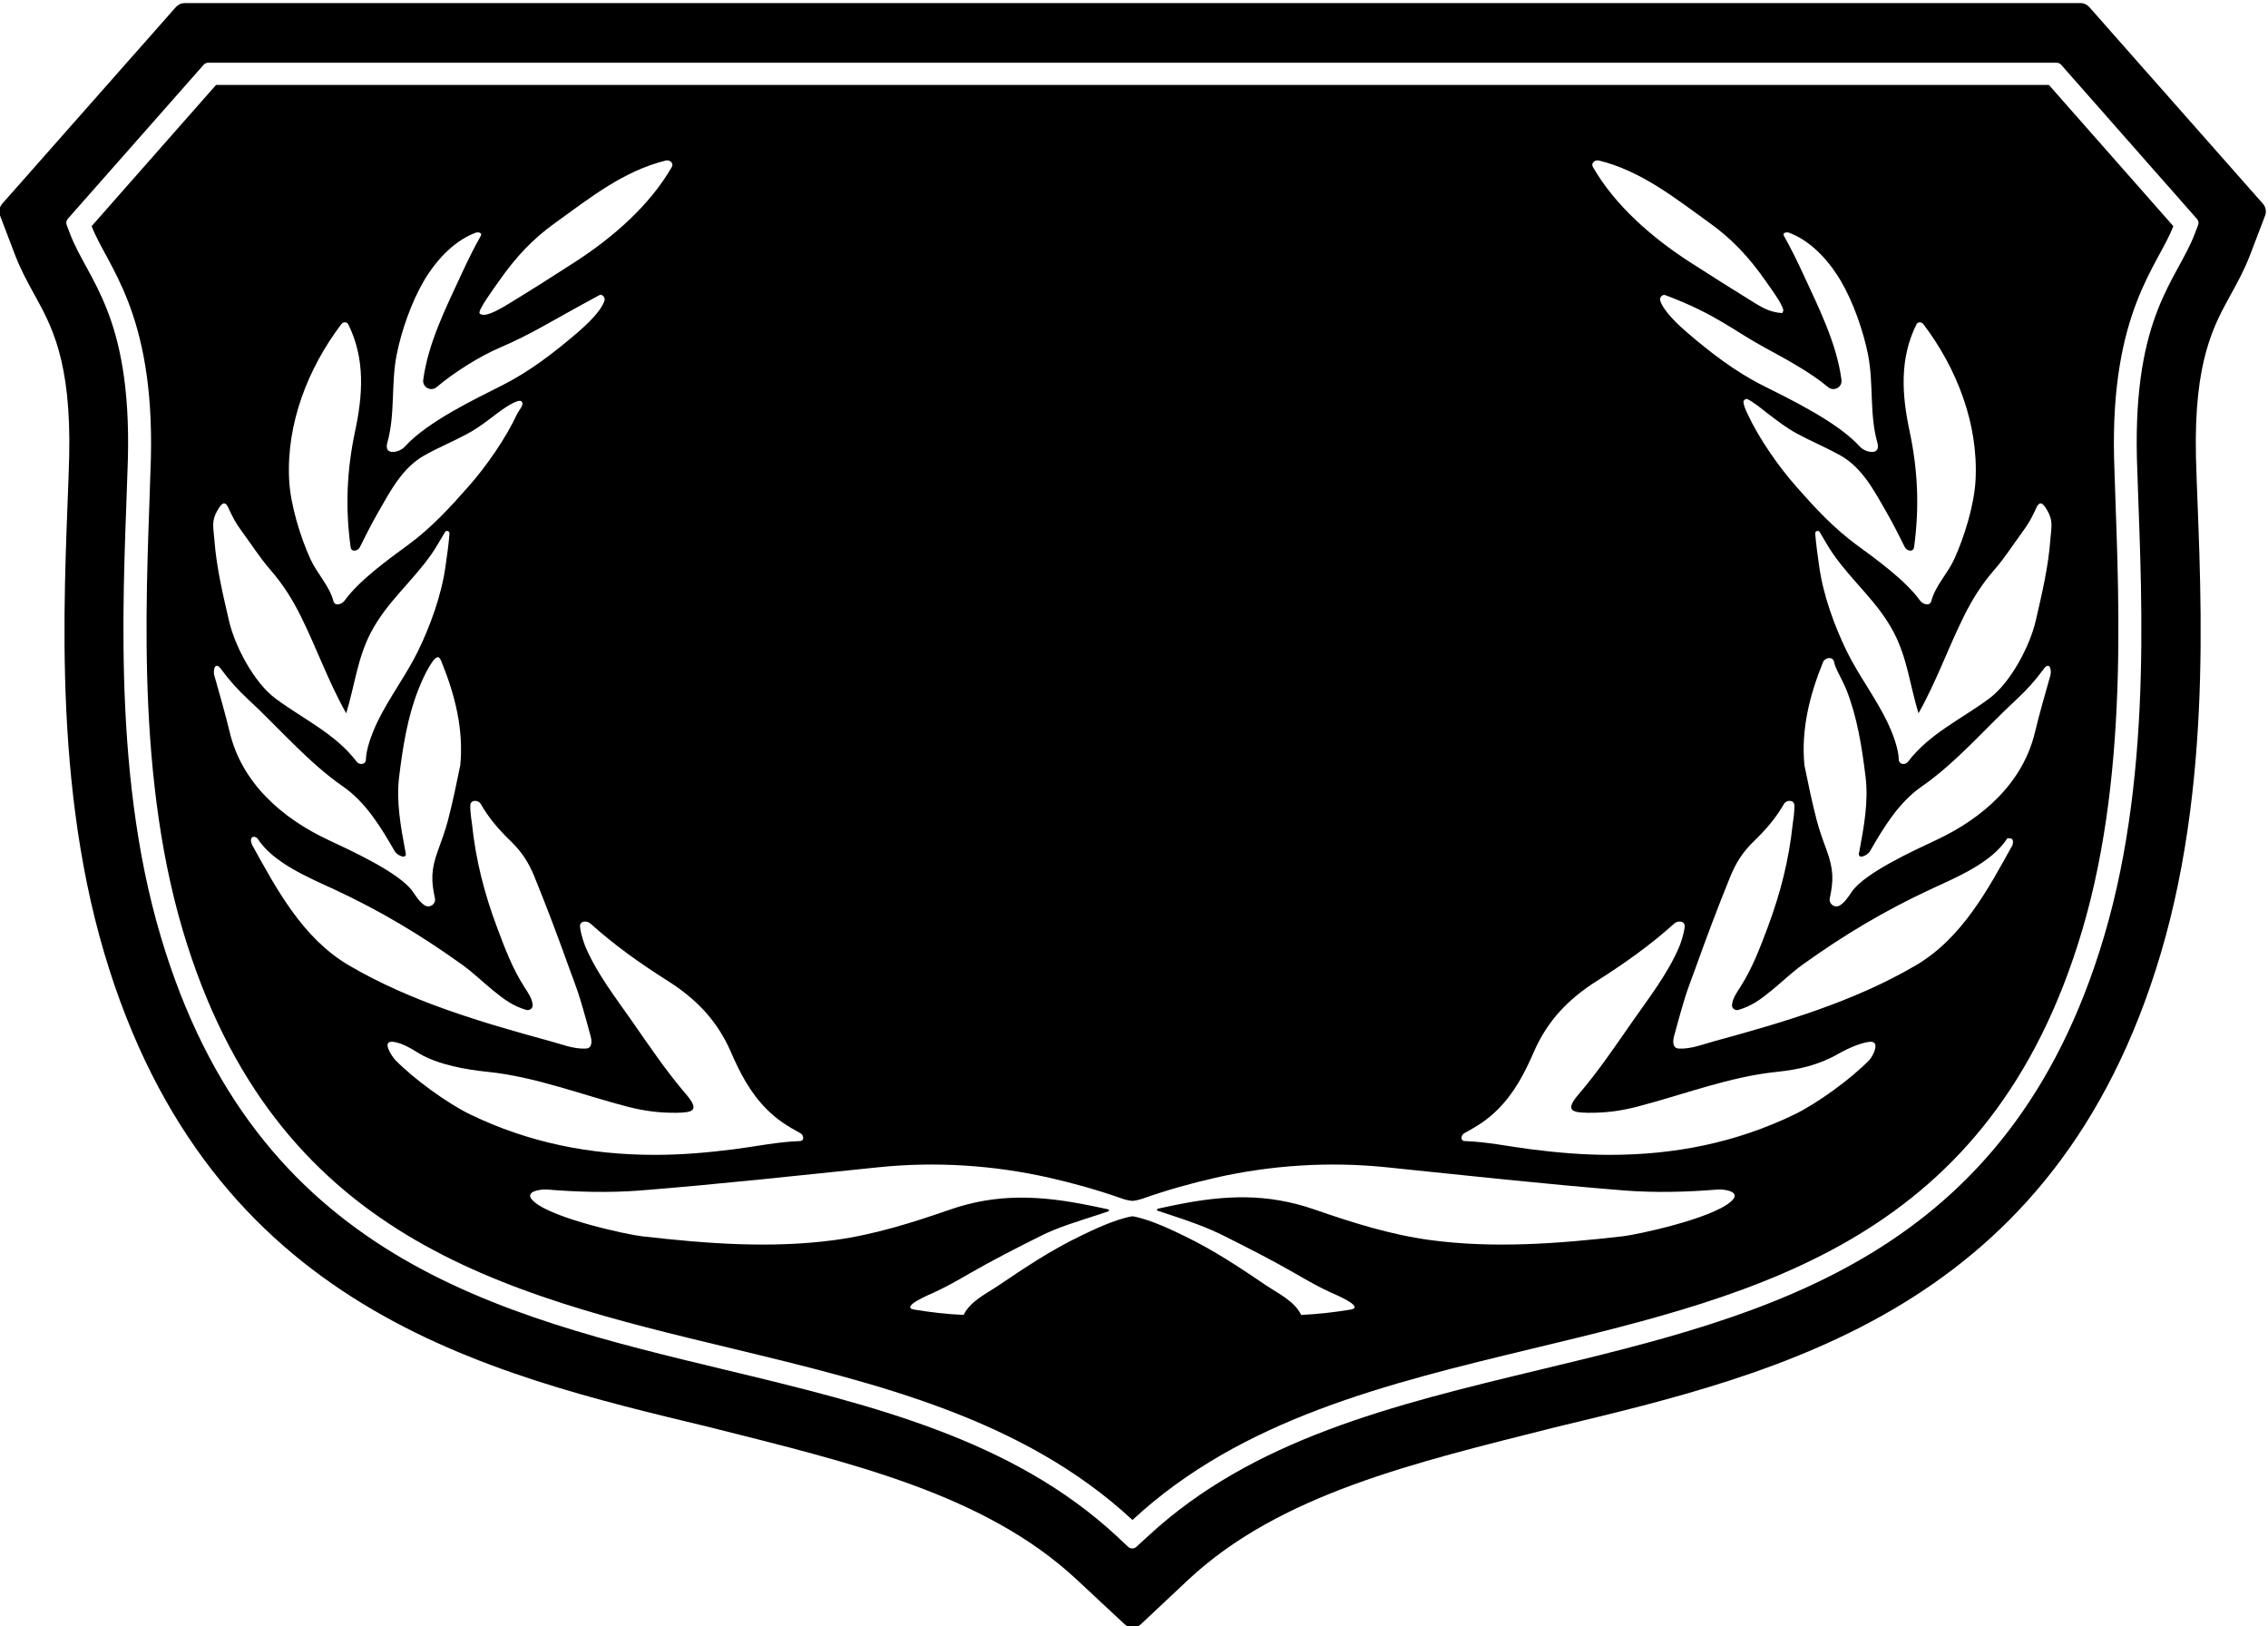 <?xml version="1.0" encoding="UTF-8"?>
<svg xmlns="http://www.w3.org/2000/svg" xmlns:xlink="http://www.w3.org/1999/xlink" width="399pt" height="286pt" viewBox="0 0 399 286" version="1.1">
<g id="surface1">
<path style=" stroke:none;fill-rule:nonzero;fill:rgb(0%,0%,0%);fill-opacity:1;" d="M 398.098 35.824 L 367.57 1.258 C 367.172 0.809 366.605 0.543 365.996 0.543 L 32.504 0.543 C 31.895 0.543 31.328 0.809 30.93 1.258 L 0.402 35.824 C -0.121 36.41 -0.27 37.238 0.027 37.965 L 2.668 44.898 C 3.699 47.57 5.039 49.984 6.047 51.809 C 8.984 57.172 12.551 63.34 12.172 80.312 C 11.648 100.012 8.711 135.195 18.363 167.707 C 36.953 230.301 85.25 241.516 124.988 251.07 C 149.703 257.312 173.285 262.77 189.441 277.855 L 197.855 285.699 C 198.652 286.457 199.91 286.457 200.707 285.699 L 209.059 277.855 C 225.215 262.77 248.797 257.312 273.512 251.07 C 313.25 241.516 361.547 230.301 380.137 167.707 C 389.789 135.195 386.852 100.012 386.324 80.312 C 385.949 63.34 389.516 57.172 392.453 51.809 C 393.461 49.984 394.801 47.57 395.828 44.898 L 398.473 37.965 C 398.77 37.238 398.621 36.41 398.098 35.824 Z M 386.707 39.578 L 386.109 41.141 C 382.992 49.297 375.336 55.273 375.934 80.578 C 376.508 100.941 379.098 134.68 370.156 164.727 C 353.398 221.223 310.922 231.297 270.852 240.938 C 244.949 247.164 220.379 253.156 201.992 270.18 L 199.906 272.09 C 199.516 272.457 198.898 272.457 198.484 272.09 L 196.445 270.18 C 178.059 253.156 153.488 247.164 127.586 240.938 C 87.516 231.297 45.039 221.223 28.281 164.727 C 19.34 134.68 21.93 100.941 22.504 80.578 C 23.102 55.273 15.445 49.297 12.328 41.141 L 11.73 39.578 C 11.594 39.211 11.66 38.809 11.914 38.504 L 35.824 11.395 C 36.027 11.172 36.328 11.035 36.625 11.035 L 361.812 11.035 C 362.109 11.035 362.406 11.172 362.613 11.395 L 385.379 37.234 L 386.5 38.504 C 386.773 38.809 386.844 39.219 386.707 39.578 "/>
<path style=" stroke:none;fill-rule:nonzero;fill:rgb(0%,0%,0%);fill-opacity:1;" d="M 38.008 14.941 L 16.121 39.777 C 18.766 46.73 27.184 54.758 26.543 80.672 C 25.98 101.254 23.496 134.496 32.156 163.645 C 48.27 217.898 88.594 227.539 128.762 237.184 C 154.414 243.379 179.992 249.523 199.23 267.355 C 218.473 249.523 244.047 243.379 269.703 237.184 C 309.867 227.539 350.195 217.898 366.309 163.645 C 374.969 134.496 372.48 101.254 371.922 80.672 C 371.281 54.758 379.699 46.73 382.344 39.777 L 360.457 14.941 Z M 335.941 75.812 C 334.605 69.547 334.121 63.152 337.156 57.043 C 337.395 56.57 338.051 56.594 338.355 56.996 C 344.258 64.781 348.051 74.531 347.555 84.371 C 347.34 88.754 345.594 94.438 343.781 98.391 C 342.602 100.941 340.484 103.02 339.773 105.703 C 339.5 106.734 338.254 106.285 337.777 105.625 C 335.242 102.086 329.965 98.289 326.59 95.816 C 322.566 92.875 319.191 89.203 315.93 85.496 C 312.828 81.969 309.418 77.07 307.445 72.812 C 307.129 72.141 306.723 71.332 306.723 70.566 C 306.867 70.355 307.039 70.164 307.312 70.164 C 308.352 70.578 310.145 72.086 310.98 72.723 C 312.77 74.082 314.211 75.23 316.168 76.285 C 318.672 77.645 321.332 78.734 323.801 80.125 C 327.664 82.316 329.746 86.383 331.879 90.078 C 333.031 92.102 334.086 94.168 335.117 96.258 C 335.445 96.918 336.613 97.176 336.734 96.258 C 337.688 89.258 337.414 82.754 335.941 75.812 Z M 314.758 40.938 C 318.164 42.219 321.359 45.219 323.84 49.395 C 326.027 53.113 327.793 58.168 328.633 62.371 C 329.648 67.469 328.855 72.762 330.262 77.812 C 330.988 80.242 328.156 79.621 327.203 78.566 C 323.262 74.188 314.664 70.098 310.125 67.805 C 305.219 65.336 300.871 61.977 296.727 58.414 C 295.559 57.414 292.66 54.809 292.07 52.855 C 291.91 52.316 292.465 51.727 292.965 51.91 C 301.875 55.25 304.914 58.125 310.496 61.156 C 314.125 63.125 318.598 65.547 321.598 68.086 C 322.605 68.941 324.133 68.121 323.965 66.816 C 323.105 60.312 319.887 53.969 317.203 48.148 C 316.148 45.879 315.074 43.668 313.84 41.488 C 313.512 40.902 314.34 40.781 314.758 40.938 Z M 281.281 28.234 C 288.711 30.047 294.715 34.863 300.773 39.223 C 304.602 41.973 307.637 45.098 310.844 49.734 C 311.453 50.621 313.574 53.441 313.742 54.609 C 313.688 54.758 313.629 54.914 313.562 55.059 C 311.75 55 310.25 54.25 308.906 53.422 C 304.973 50.988 301.07 48.547 297.195 46.039 C 290.66 41.805 284.148 36.188 280.23 29.371 C 279.844 28.695 280.59 28.066 281.281 28.234 Z M 97.645 39.223 C 103.703 34.863 109.707 30.047 117.137 28.234 C 117.828 28.066 118.574 28.695 118.191 29.371 C 114.273 36.188 107.758 41.805 101.227 46.039 C 97.352 48.547 93.461 51.012 89.512 53.422 C 87.125 54.875 85.125 55.875 84.375 55.125 C 84 54.625 86.965 50.621 87.578 49.734 C 90.781 45.098 93.816 41.973 97.645 39.223 Z M 68.156 77.812 C 69.562 72.762 68.77 67.469 69.789 62.371 C 70.625 58.168 72.395 53.113 74.578 49.395 C 77.059 45.219 80.254 42.219 83.664 40.938 C 84.082 40.781 84.91 40.902 84.582 41.488 C 83.348 43.668 82.27 45.879 81.215 48.148 C 78.531 53.969 75.316 60.312 74.457 66.816 C 74.285 68.121 75.812 68.941 76.82 68.086 C 79.824 65.547 84.32 62.695 87.922 61.156 C 93.754 58.641 96.25 56.875 105.453 51.91 C 105.922 51.66 106.508 52.316 106.348 52.855 C 105.762 54.809 102.859 57.414 101.695 58.414 C 97.547 61.977 93.199 65.336 88.297 67.805 C 83.754 70.098 75.156 74.188 71.215 78.566 C 70.266 79.621 67.434 80.242 68.156 77.812 Z M 60.062 56.996 C 60.367 56.594 61.027 56.57 61.266 57.043 C 64.301 63.152 63.812 69.547 62.477 75.812 C 61.004 82.754 60.73 89.258 61.684 96.258 C 61.809 97.176 62.973 96.918 63.301 96.258 C 64.332 94.168 65.387 92.102 66.543 90.078 C 68.672 86.383 70.754 82.316 74.617 80.125 C 77.086 78.734 79.746 77.645 82.25 76.285 C 84.211 75.23 85.648 74.082 87.438 72.723 C 88.277 72.086 91 70.125 91.699 70.566 C 92.375 71.125 91.289 72.141 90.973 72.812 C 89 77.07 85.594 81.969 82.488 85.496 C 79.227 89.203 75.852 92.875 71.832 95.816 C 68.457 98.289 63.176 102.086 60.641 105.625 C 60.164 106.285 58.918 106.734 58.648 105.703 C 57.934 103.02 55.816 100.941 54.637 98.391 C 52.828 94.438 51.082 88.754 50.867 84.371 C 50.367 74.531 54.164 64.781 60.062 56.996 Z M 38.242 89.797 C 38.867 88.73 39.488 87.855 40.168 89.305 C 41.051 91.215 41.414 91.91 42.648 93.605 C 44.27 95.797 45.754 98.156 47.551 100.211 C 49.762 102.75 51.438 105.398 52.934 108.422 C 55.742 114.07 57.781 119.934 60.906 125.461 C 62.391 120.645 62.855 115.879 65.199 111.344 C 67.996 105.93 72.48 102.379 75.926 97.445 C 76.797 96.211 77.5 94.863 78.293 93.582 C 78.531 93.203 79.105 93.414 79.074 93.844 C 78.938 95.785 78.621 97.816 78.359 99.727 C 77.668 104.66 75.676 110.184 73.477 114.645 C 71.461 118.734 68.516 122.652 66.469 126.832 C 65.336 129.168 64.406 131.828 64.371 133.617 C 64.359 134.461 63.25 134.629 62.773 134.008 C 58.969 129.012 53.406 126.539 48.469 122.867 C 44.676 120.059 41.312 113.633 40.293 109.219 C 39.207 104.535 38.086 99.828 37.723 95.031 C 37.551 92.754 37.156 91.66 38.242 89.797 Z M 37.688 118.742 C 37.484 118.023 37.758 116.102 38.945 117.762 C 40.352 119.66 41.867 121.367 43.613 122.977 C 49.129 128.074 54.191 134.074 60.375 138.363 C 64.406 141.16 67.059 145.586 69.457 149.754 C 69.867 150.461 71.824 151.414 71.316 149.754 C 70.5 145.406 69.672 140.969 70.227 136.555 C 70.852 131.48 71.68 126.164 73.57 121.367 C 74.137 119.941 74.75 118.547 75.508 117.27 C 77 114.75 77.352 115.605 77.703 116.473 C 80.059 122.27 81.602 128.379 80.965 134.668 C 80.953 134.68 80.953 134.691 80.953 134.703 C 80.297 137.902 79.641 141.105 78.812 144.273 C 78.34 146.082 77.715 147.789 77.07 149.539 C 75.801 153 75.855 154.934 76.516 158 C 76.73 158.988 75.633 159.809 74.727 159.246 C 73.852 158.707 73.242 157.73 72.605 156.809 C 70.285 153.473 61.43 149.473 57.781 147.754 C 49.66 143.957 42.535 137.746 40.406 128.762 C 39.602 125.391 38.617 122.09 37.688 118.742 Z M 44.355 148.613 C 43.75 147.25 44.625 146.875 45.273 147.445 C 48.059 151.805 54.332 154.363 58.84 156.453 C 66.949 160.23 74.027 164.465 81.277 169.664 C 83.203 171.047 84.867 172.676 86.691 174.168 C 88.719 175.832 90.246 176.941 92.559 177.629 C 93.156 177.809 93.781 177.359 93.715 176.738 C 93.578 175.539 92.965 174.742 92.184 173.504 C 90.133 170.281 88.82 166.801 87.484 163.238 C 85.184 157.094 83.711 151.367 83.023 144.828 C 83 144.629 82.715 143.031 82.738 141.672 C 82.762 140.629 84.145 140.648 84.586 141.426 C 86.023 143.93 87.742 145.906 89.816 147.918 C 91.832 149.871 93.023 151.727 94.074 154.332 C 96.227 159.633 98.254 165.016 100.18 170.406 C 101.402 173.809 101.641 173.844 103.918 182.301 C 104.133 183.109 104.215 184.379 103.09 184.434 C 100.906 184.547 98.867 183.691 96.793 183.133 C 84.617 179.809 72.262 176.191 61.32 169.766 C 53.199 164.969 48.625 156.332 44.355 148.613 Z M 69.582 186.484 C 68.949 185.832 67.051 183.016 69.125 183.25 C 70.961 183.453 72.832 184.77 73.875 185.375 C 77.195 187.297 81.961 188.137 85.801 188.531 C 94.273 189.406 102.199 192.539 110.492 194.684 C 113.402 195.426 116.02 195.762 119.031 195.73 C 121.922 195.695 123.156 195.324 120.676 192.449 C 117.195 188.395 114.184 183.91 111.137 179.543 C 108.262 175.434 105.023 171.254 103.027 166.602 C 102.777 166.02 102.156 164.301 102.043 162.977 C 101.953 161.965 103.242 161.875 103.867 162.438 C 108.047 166.211 112.633 169.469 117.391 172.477 C 122.441 175.668 126.133 179.453 128.547 184.957 C 130.176 188.699 131.922 192.113 134.832 195.055 C 136.848 197.09 138.648 198.133 140.812 199.324 C 141.391 199.641 141.582 200.672 140.723 200.707 C 136.812 200.84 133.02 201.648 129.145 202.145 C 124.48 202.738 119.938 203.133 115.238 203.133 C 103.809 203.133 93.051 200.996 82.789 196.055 C 78.711 194.09 72.766 189.754 69.582 186.484 Z M 304.422 211.426 C 300.922 214.391 288.145 217.152 285.473 217.457 C 274.203 218.746 262.797 219.637 251.527 218.109 C 244.551 217.152 237.902 215.051 231.277 212.75 C 222.941 209.863 215.512 210.176 206.891 211.93 C 206.789 211.953 204.762 212.355 203.688 212.605 C 203.504 212.648 203.473 212.895 203.652 212.953 L 205.746 213.648 C 209.043 214.727 212.297 215.852 215.387 217.41 C 219.555 219.5 223.688 221.59 227.719 223.914 C 229.84 225.141 231.879 226.309 234.098 227.332 C 234.367 227.465 240.348 229.891 237.586 230.352 C 234.719 230.824 231.82 231.16 228.91 231.285 C 227.754 228.891 224.969 227.578 222.871 226.172 C 217.992 222.883 213.676 219.973 208.375 217.41 C 206.645 216.57 202.34 214.445 199.223 213.93 C 196.109 214.445 191.793 216.57 190.062 217.41 C 184.762 219.973 180.445 222.883 175.562 226.172 C 173.469 227.578 170.684 228.891 169.527 231.285 C 166.617 231.16 163.719 230.824 160.852 230.352 C 158.09 229.891 164.066 227.465 164.34 227.332 C 166.559 226.309 168.598 225.141 170.715 223.914 C 174.746 221.59 178.883 219.5 183.051 217.41 C 186.145 215.852 189.598 214.84 192.895 213.762 L 194.988 213.066 C 195.168 213.008 195.137 212.762 194.953 212.715 C 193.879 212.469 191.852 212.066 191.75 212.043 C 183.129 210.289 175.496 209.863 167.16 212.75 C 160.535 215.051 153.887 217.152 146.91 218.109 C 135.641 219.637 124.234 218.746 112.965 217.457 C 110.289 217.152 97.516 214.391 94.016 211.426 C 91.707 209.516 95.34 209.156 96.145 209.223 C 101.629 209.672 107.109 209.82 112.613 209.402 C 126.613 208.289 140.59 206.742 154.555 205.312 C 164.602 204.281 174.758 204.934 184.602 207.156 C 188.895 208.133 193.086 209.312 197.254 210.773 C 197.953 211.031 198.637 211.176 199.215 211.234 C 199.789 211.176 200.48 211.031 201.184 210.773 C 205.352 209.312 209.543 208.133 213.836 207.156 C 223.676 204.934 233.836 204.281 243.883 205.312 C 257.848 206.742 271.824 208.289 285.824 209.402 C 291.328 209.82 296.809 209.672 302.289 209.223 C 303.098 209.156 306.73 209.516 304.422 211.426 Z M 328.836 186.484 C 325.656 189.754 319.711 194.09 315.633 196.055 C 305.371 200.996 294.609 203.133 283.184 203.133 C 278.48 203.133 273.938 202.738 269.273 202.145 C 265.398 201.648 261.605 200.84 257.699 200.707 C 256.836 200.672 257.031 199.641 257.605 199.324 C 259.77 198.133 261.57 197.09 263.59 195.055 C 266.496 192.113 268.242 188.699 269.871 184.957 C 272.285 179.453 275.977 175.668 281.031 172.477 C 285.785 169.469 290.375 166.211 294.555 162.438 C 295.176 161.875 296.469 161.965 296.379 162.977 C 296.262 164.301 295.641 166.02 295.391 166.602 C 293.398 171.254 290.16 175.434 287.281 179.543 C 284.234 183.91 281.223 188.395 277.746 192.449 C 275.266 195.324 276.5 195.695 279.387 195.73 C 282.398 195.762 285.016 195.426 287.926 194.684 C 296.219 192.539 304.145 189.406 312.617 188.531 C 316.457 188.137 320.055 187.297 323.375 185.375 C 324.418 184.77 327.039 183.453 328.875 183.25 C 330.949 183.016 329.473 185.832 328.836 186.484 Z M 354.066 148.613 C 349.797 156.332 345.219 164.969 337.098 169.766 C 326.156 176.191 313.801 179.809 301.625 183.133 C 299.555 183.691 297.516 184.547 295.328 184.434 C 294.207 184.379 294.285 183.109 294.5 182.301 C 296.777 173.844 297.016 173.809 298.238 170.406 C 300.164 165.016 302.191 159.633 304.344 154.332 C 305.398 151.727 306.586 149.871 308.602 147.918 C 310.676 145.906 312.395 143.93 313.836 141.426 C 314.277 140.648 315.656 140.629 315.68 141.672 C 315.703 143.031 315.422 144.629 315.398 144.828 C 314.707 151.367 313.234 157.094 310.938 163.238 C 309.598 166.801 308.285 170.281 306.234 173.504 C 305.453 174.742 304.844 175.539 304.707 176.738 C 304.637 177.359 305.262 177.809 305.859 177.629 C 308.172 176.941 309.699 175.832 311.727 174.168 C 313.551 172.676 315.219 171.047 317.141 169.664 C 324.391 164.465 331.469 160.23 339.578 156.453 C 344.086 154.363 350.359 151.805 353.148 147.445 C 353.621 147.492 354.375 147.25 354.066 148.613 Z M 360.73 118.742 C 359.801 122.09 358.816 125.391 358.012 128.762 C 355.883 137.746 348.758 143.957 340.637 147.754 C 336.992 149.473 328.133 153.473 325.812 156.809 C 325.18 157.73 324.566 158.707 323.695 159.246 C 322.789 159.809 321.688 158.988 321.906 158 C 322.562 154.934 322.617 153 321.352 149.539 C 320.703 147.789 320.082 146.082 319.605 144.273 C 318.777 141.105 318.121 137.902 317.465 134.703 C 317.465 134.691 317.465 134.68 317.453 134.668 C 316.82 128.379 318.359 122.27 320.715 116.473 C 321.066 115.605 322.48 115.406 322.676 116.473 C 322.719 116.719 322.801 116.977 322.914 117.27 C 323.48 118.641 324.281 119.941 324.848 121.367 C 326.742 126.164 327.566 131.48 328.191 136.555 C 328.746 140.969 327.918 145.406 327.105 149.754 C 326.594 151.414 328.555 150.461 328.961 149.754 C 331.363 145.586 334.012 141.16 338.047 138.363 C 344.23 134.074 349.289 128.074 354.809 122.977 C 356.551 121.367 358.07 119.66 359.473 117.762 C 360.664 116.102 360.934 118.023 360.73 118.742 Z M 360.699 95.031 C 360.336 99.828 359.215 104.535 358.129 109.219 C 357.105 113.633 353.742 120.059 349.949 122.867 C 345.012 126.539 339.449 129.012 335.645 134.008 C 335.168 134.629 334.059 134.461 334.047 133.617 C 334.016 131.828 333.086 129.168 331.953 126.832 C 329.902 122.652 326.957 118.734 324.941 114.645 C 322.742 110.184 320.75 104.66 320.059 99.727 C 319.801 97.816 319.48 95.785 319.348 93.844 C 319.312 93.414 319.891 93.203 320.129 93.582 C 320.922 94.863 321.621 96.211 322.496 97.445 C 325.938 102.379 330.422 105.93 333.219 111.344 C 335.566 115.879 336.031 120.645 337.512 125.461 C 340.641 119.934 342.68 114.07 345.488 108.422 C 346.98 105.398 348.656 102.75 350.867 100.211 C 352.668 98.156 354.152 95.797 355.77 93.605 C 357.004 91.91 357.367 91.215 358.254 89.305 C 358.93 87.855 359.555 88.73 360.176 89.797 C 361.266 91.66 360.867 92.754 360.699 95.031 "/>
</g>
</svg>
